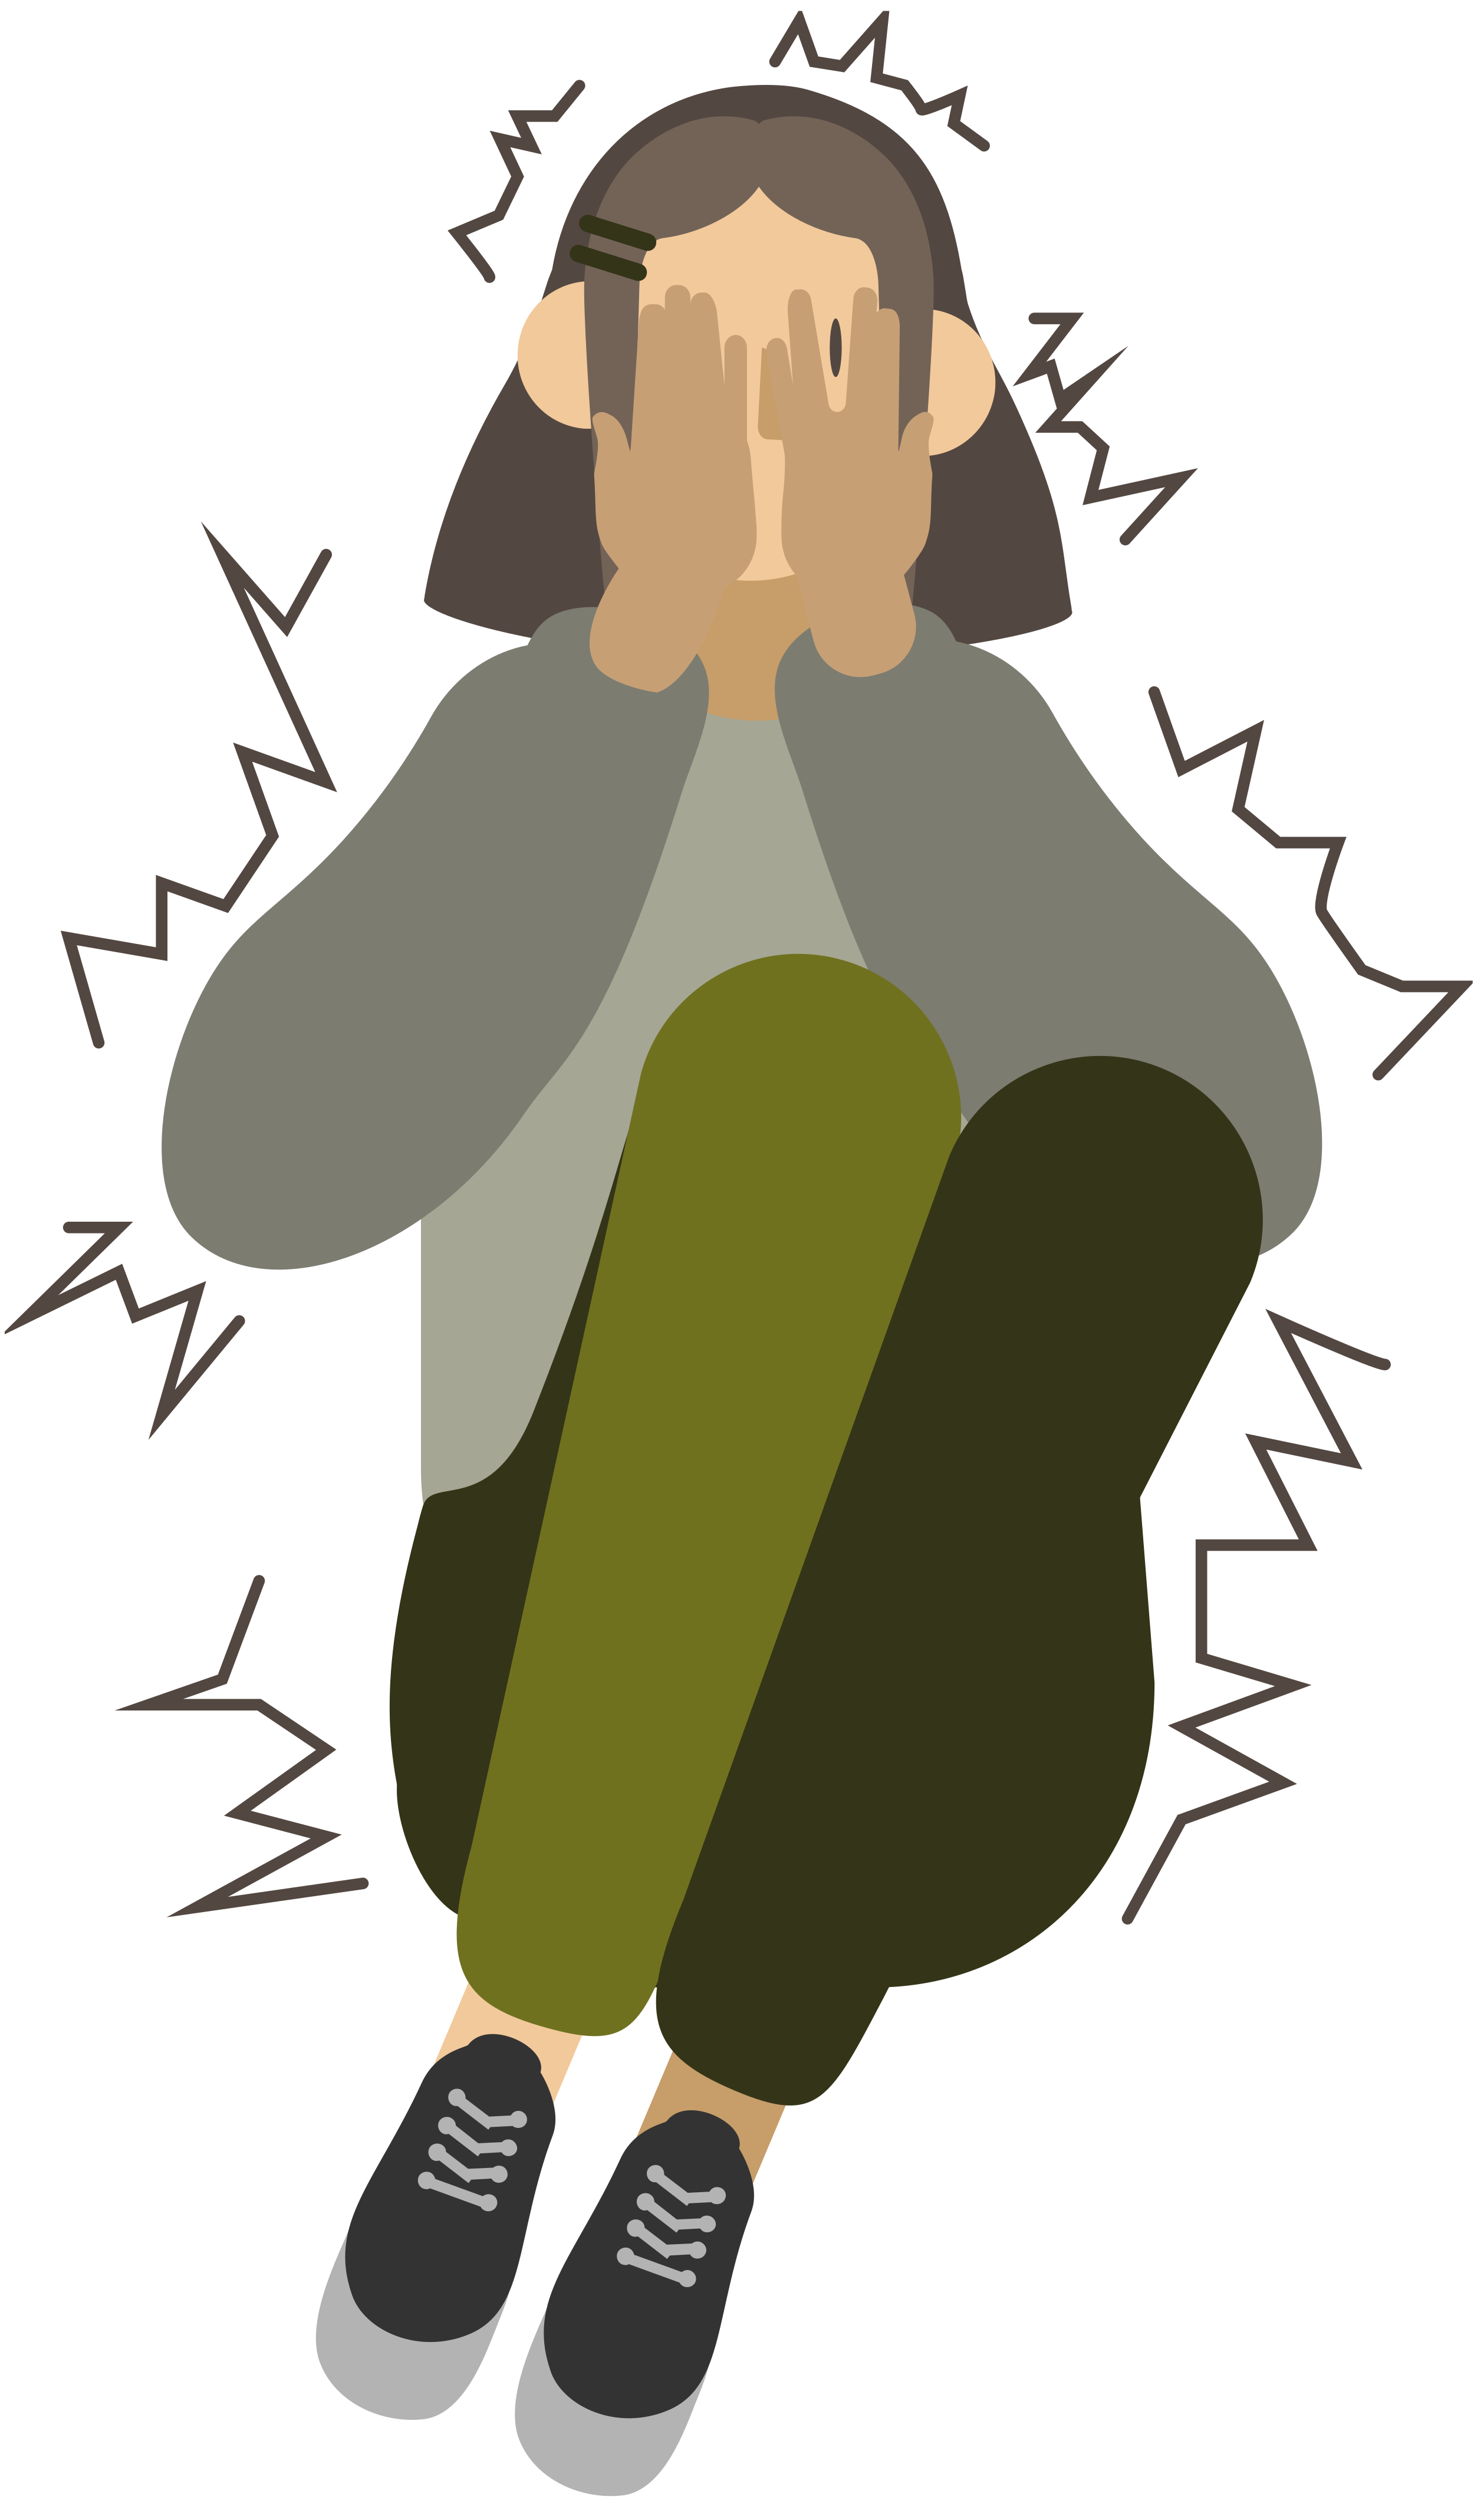 <svg width="102" height="173" viewBox="0 0 102 173" fill="none" xmlns="http://www.w3.org/2000/svg">
<g clip-path="url(#clip0_182_437)">
<path d="M54.332 18.087C54.565 18.71 55.343 19.152 56.199 19.178C57.21 19.204 58.169 18.684 58.325 17.905" stroke="#534741" stroke-width="0.139" stroke-miterlimit="10" stroke-linecap="round"/>
<path d="M48.265 18.087C48.498 18.71 49.276 19.152 50.132 19.178C51.143 19.204 52.102 18.684 52.258 17.905" stroke="#534741" stroke-width="0.139" stroke-miterlimit="10" stroke-linecap="round"/>
<path d="M33.875 19.178C33.953 19.022 31.619 16.112 31.619 16.112L34.523 14.891L35.82 12.215L34.601 9.617L36.779 10.111L35.794 8.032H38.386L40.098 5.927" stroke="#534741" stroke-width="0.8" stroke-miterlimit="10" stroke-linecap="round"/>
<path d="M53.632 4.265L55.317 1.433L56.328 4.265L58.273 4.576L61.073 1.407L60.658 5.382L62.602 5.901C62.602 5.901 63.743 7.33 63.743 7.564C63.743 7.798 66.414 6.603 66.414 6.603L65.999 8.552L68.099 10.085" stroke="#534741" stroke-width="0.8" stroke-miterlimit="10" stroke-linecap="round"/>
<path d="M43.041 134.27L35.062 130.9L28.959 145.409L36.939 148.779L43.041 134.27Z" fill="#F2C99B"/>
<path d="M56.575 140.456L48.595 137.085L42.492 151.594L50.472 154.964L56.575 140.456Z" fill="#C79D69"/>
<path d="M60.58 137.524H43.935C36.909 137.524 29.26 132.172 27.834 125.339C26.953 121.13 25.916 115.986 29.286 104.164L30.142 103.462C35.586 89.172 34.549 91.173 44.791 91.173H61.436C71.677 91.173 75.54 93.589 78.859 103.281L79.896 116.453C79.87 129.808 70.822 137.524 60.58 137.524Z" fill="#343418"/>
<path d="M52.283 114.764C39.838 114.764 29.13 114.037 29.13 101.592V66.049C29.13 53.578 39.294 43.393 51.739 43.393C64.184 43.393 74.348 53.578 74.348 66.049V101.592C74.348 114.037 64.729 114.764 52.283 114.764Z" fill="#A5A693"/>
<path d="M74.166 42.25L74.141 42.016C73.363 37.469 73.726 35.572 70.355 28.22C69.033 25.336 67.97 24.089 66.985 21.049C66.881 20.763 66.674 18.996 66.544 18.684C65.429 11.929 63.07 8.292 55.914 6.213C53.943 5.642 51.195 5.953 50.521 6.031C43.935 6.941 39.346 11.903 38.205 18.659C38.05 19.048 37.894 19.438 37.79 19.802C37.064 22.114 36.209 24.4 34.99 26.505C32.32 31.078 30.271 35.988 29.39 41.184L29.364 41.418C28.768 42.432 37.635 45.316 52.388 45.757C67.114 45.367 74.763 43.289 74.166 42.25Z" fill="#534741"/>
<path d="M52.232 49.862C52.232 49.862 58.947 50.304 59.154 44.536L59.232 37.443C59.284 33.598 56.225 30.402 52.465 30.35C48.68 30.298 45.569 33.416 45.517 37.261L45.439 44.354C45.387 48.2 48.447 49.81 52.232 49.862Z" fill="#C79D69"/>
<path d="M64.651 21.439C64.366 21.387 64.081 21.387 63.795 21.387L63.847 20.893C64.522 14.813 60.192 9.305 54.228 8.656C48.265 8.006 42.846 12.423 42.172 18.503L42.068 19.646C41.835 19.594 41.628 19.516 41.394 19.49C38.646 19.178 36.157 21.205 35.846 24.011C35.535 26.817 37.505 29.337 40.279 29.649C40.565 29.675 40.85 29.675 41.135 29.649C41.394 35.001 45.387 39.548 50.78 40.119C56.354 40.743 61.41 36.871 62.603 31.363C62.758 31.415 62.914 31.467 63.069 31.493C65.792 31.935 68.385 30.012 68.825 27.232C69.24 24.478 67.399 21.88 64.651 21.439Z" fill="#F2C99B"/>
<path d="M64.6 19.36C64.392 15.359 62.966 12.241 60.814 10.422C60.425 10.085 57.184 7.149 52.906 8.318C52.725 8.37 52.621 8.474 52.517 8.578C52.414 8.474 52.31 8.37 52.129 8.318C47.85 7.149 44.61 10.085 44.221 10.422C42.069 12.241 40.643 15.359 40.435 19.36C40.254 23.049 42.043 45.497 42.328 45.134C43.261 43.835 43.65 40.769 44.247 19.776C44.273 18.555 44.661 16.632 45.88 16.476C48.395 16.164 51.221 14.813 52.517 12.916C53.814 14.813 56.64 16.138 59.155 16.476C60.373 16.632 60.762 18.555 60.788 19.776C61.385 40.743 61.773 43.835 62.707 45.134C62.966 45.497 64.781 23.049 64.6 19.36Z" fill="#736357"/>
<path d="M43.987 19.412L39.839 18.113C39.528 18.009 39.346 17.671 39.45 17.359C39.553 17.048 39.891 16.866 40.202 16.97L44.35 18.269C44.661 18.373 44.843 18.71 44.739 19.022C44.661 19.334 44.324 19.516 43.987 19.412Z" fill="#343418"/>
<path d="M44.635 17.334L40.487 16.034C40.176 15.931 39.994 15.593 40.098 15.281C40.202 14.969 40.539 14.787 40.85 14.891L44.998 16.19C45.309 16.294 45.491 16.632 45.387 16.944C45.309 17.256 44.972 17.437 44.635 17.334Z" fill="#343418"/>
<path d="M57.832 26.089C58.061 26.089 58.247 25.182 58.247 24.063C58.247 22.943 58.061 22.036 57.832 22.036C57.603 22.036 57.417 22.943 57.417 24.063C57.417 25.182 57.603 26.089 57.832 26.089Z" fill="#534741"/>
<path d="M47.462 26.089C47.691 26.089 47.876 25.182 47.876 24.063C47.876 22.943 47.691 22.036 47.462 22.036C47.232 22.036 47.047 22.943 47.047 24.063C47.047 25.182 47.232 26.089 47.462 26.089Z" fill="#534741"/>
<path d="M54.747 29.233C54.903 30.09 54.462 30.48 54.073 30.454L53.114 30.402C52.725 30.376 52.44 29.986 52.44 29.519L52.725 24.063C53.736 24.011 54.747 29.233 54.747 29.233Z" fill="#C79D69"/>
<path d="M71.574 22.036H74.192L71.237 25.881L72.714 25.336L73.363 27.622L75.618 26.089L72.533 29.545H74.737L76.344 31.026L75.463 34.429L81.763 33.052L77.874 37.339" stroke="#534741" stroke-width="0.8" stroke-miterlimit="10" stroke-linecap="round"/>
<path d="M43.546 47.108C43.209 46.251 42.457 45.627 41.368 45.16C37.038 43.315 32.112 45.471 29.83 49.602C28.326 52.305 26.33 55.292 23.634 58.254C19.433 62.827 16.97 63.529 14.533 67.66C11.344 73.064 9.555 81.976 13.237 85.587C18.37 90.627 29.493 87.042 36.286 77.065C38.931 73.168 41.731 72.336 47.15 54.929C47.979 52.227 49.95 48.537 48.602 45.835C47.046 42.717 41.757 41.288 38.775 42.354C35.871 43.393 36.286 46.849 32.138 55.085C29 61.294 26.745 63.295 27.237 63.763C28.482 64.932 45.646 52.564 43.546 47.108Z" fill="#7C7C71"/>
<path d="M61.306 44.9C65.636 43.055 70.562 45.212 72.844 49.343C74.348 52.045 76.344 55.033 79.041 57.995C83.241 62.567 85.704 63.269 88.141 67.4C91.33 72.804 93.119 81.716 89.437 85.327C84.304 90.368 73.181 86.782 66.388 76.805C63.743 72.908 60.943 72.077 55.524 54.669C54.695 51.967 52.724 48.278 54.072 45.575C55.628 42.458 60.917 41.029 63.899 42.094C66.803 43.133 66.388 46.589 70.536 54.825C70.614 54.981 70.666 55.111 70.718 55.241C72.896 60.593 60.217 45.342 61.306 44.9Z" fill="#7C7C71"/>
<path d="M52.128 33.806L51.947 31.649C51.921 31.233 51.817 30.844 51.687 30.48V24.037C51.687 23.569 51.325 23.179 50.91 23.179C50.495 23.179 50.132 23.569 50.132 24.037V26.661L49.613 21.646C49.561 21.049 49.198 20.243 48.784 20.243H48.55C48.109 20.243 47.772 20.633 47.772 21.101V20.581C47.772 20.113 47.409 19.724 46.995 19.724H46.787C46.346 19.724 46.009 20.113 46.009 20.581V21.439C45.88 21.205 45.62 21.049 45.361 21.049H45.154C44.713 21.049 44.35 21.205 44.22 22.166L43.65 30.948L43.598 31.259C43.52 30.922 43.443 30.61 43.365 30.35C43.339 30.246 43.235 29.883 43.002 29.467C42.691 28.947 42.354 28.765 42.276 28.739C42.12 28.661 41.524 28.22 41.031 28.843C40.876 29.077 41.239 29.909 41.342 30.376C41.498 31.13 41.109 32.663 41.109 32.818C41.265 34.949 41.109 36.04 41.498 37.235C41.628 37.625 41.628 37.755 42.198 38.534C42.354 38.742 42.587 39.028 42.82 39.34C41.368 41.47 39.891 44.796 41.498 46.381C42.665 47.498 45.361 47.94 45.491 47.914C47.721 47.16 49.561 42.873 50.028 40.899C50.054 40.821 50.054 40.743 50.08 40.665C51.402 40.119 52.361 38.716 52.361 37.105V36.56C52.284 35.598 52.232 34.689 52.128 33.806Z" fill="#C79F75"/>
<path d="M64.288 30.376C64.366 29.909 64.729 29.051 64.573 28.843C64.132 28.194 63.588 28.661 63.432 28.739C63.355 28.791 63.043 28.947 62.732 29.467C62.499 29.857 62.421 30.22 62.395 30.35C62.343 30.636 62.266 30.948 62.188 31.26L62.162 31.104L62.266 22.556C62.214 21.594 61.877 21.387 61.488 21.361L61.28 21.335C61.047 21.309 60.814 21.439 60.684 21.62C60.684 21.646 60.658 21.62 60.658 21.62L60.71 20.841C60.736 20.373 60.451 19.932 60.036 19.906L59.854 19.88C59.439 19.828 59.076 20.191 59.05 20.685L58.532 27.882C58.506 28.246 58.247 28.506 57.936 28.506H57.91C57.624 28.506 57.391 28.272 57.339 27.96L56.121 20.711C56.043 20.243 55.654 19.932 55.239 20.035H55.032C54.643 20.14 54.461 20.997 54.513 21.594L54.876 26.635L54.461 24.115C54.384 23.699 54.098 23.361 53.735 23.387C53.269 23.387 52.958 23.907 53.035 24.4L54.306 31.493C54.358 32.533 54.228 33.832 54.228 33.832C54.124 34.715 54.072 35.624 54.072 36.534V37.053C54.072 38.223 54.539 39.262 55.239 39.963C55.265 40.145 55.213 40.327 55.265 40.483L56.302 44.354C56.769 46.147 58.61 47.212 60.399 46.745L60.891 46.615C62.68 46.147 63.743 44.302 63.277 42.51L62.551 39.782C62.914 39.366 63.277 38.872 63.51 38.534C64.055 37.755 64.029 37.625 64.158 37.235C64.521 36.066 64.366 34.975 64.521 32.819C64.521 32.663 64.158 31.13 64.288 30.376Z" fill="#C79F75"/>
<path d="M44.842 75.792C43.572 75.636 43.183 81.82 36.909 97.695C34.005 105.021 29.96 102.085 29.286 104.164C27.29 110.244 30.634 116.817 29.312 118.74C28.845 119.415 27.627 121.104 27.471 123.494C27.264 126.69 29.805 132.588 32.734 132.796C39.087 133.237 47.176 107.152 46.554 85.145C46.502 83.794 46.294 75.974 44.842 75.792Z" fill="#343418"/>
<path d="M37.868 140.33C43.857 141.993 44.479 140.148 47.254 132.64L66.103 80.313C67.762 74.311 64.21 68.049 58.221 66.413C52.232 64.75 45.983 68.309 44.35 74.311L32.656 127.651C30.271 136.355 31.904 138.693 37.868 140.33Z" fill="#6F711E"/>
<path d="M50.857 144.669C56.587 147.085 57.417 145.345 61.151 138.226L86.507 88.757C88.919 83.015 86.196 76.364 80.466 73.947C74.736 71.531 68.099 74.259 65.688 80.001L47.305 131.419C43.831 139.759 45.153 142.253 50.857 144.669Z" fill="#343418"/>
<path d="M79.87 47.888L81.763 53.214L86.897 50.564L85.678 55.994L88.452 58.306H92.601C92.601 58.306 91.045 62.464 91.486 63.165C91.901 63.867 94.234 67.114 94.234 67.114L97.008 68.257H101.157L95.375 74.363" stroke="#534741" stroke-width="0.8" stroke-miterlimit="10" stroke-linecap="round"/>
<path d="M6.833 72.154L4.759 64.906L11.188 66.023V61.112L15.622 62.697L18.863 57.839L16.789 52.045L22.571 54.123L15.389 38.379L19.796 43.393L22.571 38.379" stroke="#534741" stroke-width="0.8" stroke-miterlimit="10" stroke-linecap="round"/>
<path d="M4.759 84.937H8.233L1.984 91.069L8.233 88.003L9.374 91.069L13.652 89.328L11.189 97.902L16.556 91.407" stroke="#534741" stroke-width="0.8" stroke-miterlimit="10" stroke-linecap="round"/>
<path d="M95.842 94.421C95.142 94.421 88.452 91.407 88.452 91.407L93.534 101.124L86.897 99.747L90.526 106.918H83.137V114.738L89.489 116.635L81.763 119.467L88.789 123.364L81.763 125.91L78.029 132.77" stroke="#534741" stroke-width="0.8" stroke-miterlimit="10" stroke-linecap="round"/>
<path d="M17.93 109.386L15.389 116.193L10.307 117.96H17.93L22.571 121.078L16.426 125.469L22.571 127.08L13.652 131.964L25.112 130.327" stroke="#534741" stroke-width="0.8" stroke-miterlimit="10" stroke-linecap="round"/>
<path d="M38.335 158.543C38.802 157.218 38.957 158.128 41.083 157.504C44.091 156.621 47.824 158.284 48.965 161.038C49.587 162.545 49.017 164.103 48.161 166.208C47.435 168.001 45.958 172.366 43.054 172.677C40.254 172.989 37.013 171.612 35.924 168.806C34.705 165.662 37.609 160.544 38.335 158.543Z" fill="#B3B3B3"/>
<path d="M42.924 149.398C39.735 156.309 36.364 159.037 38.102 164.077C38.931 166.52 42.691 168.286 46.243 166.78C50.21 165.091 49.406 159.946 51.999 153.009C52.699 151.113 51.143 148.67 51.143 148.67C51.687 146.904 47.539 144.903 46.139 146.774C45.983 146.956 43.909 147.241 42.924 149.398Z" fill="#333333"/>
<path d="M47.772 157.114C47.565 157.036 47.357 157.088 47.176 157.218L43.883 156.023C43.831 155.815 43.702 155.633 43.494 155.555C43.183 155.452 42.82 155.607 42.716 155.919C42.613 156.231 42.768 156.595 43.079 156.699C43.235 156.751 43.39 156.751 43.52 156.673L47.02 157.946C47.098 158.076 47.202 158.18 47.357 158.232C47.669 158.335 48.031 158.18 48.135 157.868C48.239 157.582 48.083 157.244 47.772 157.114Z" fill="#B3B3B3"/>
<path d="M48.472 155.14C48.265 155.062 48.032 155.114 47.876 155.244L46.139 155.322L44.609 154.152C44.609 153.919 44.454 153.685 44.194 153.607C43.883 153.503 43.52 153.659 43.416 153.971C43.313 154.282 43.468 154.646 43.779 154.75C43.909 154.802 44.013 154.776 44.142 154.75L46.165 156.309L46.346 156.075L47.746 155.997C47.824 156.127 47.928 156.205 48.057 156.257C48.369 156.361 48.732 156.205 48.835 155.893C48.965 155.607 48.783 155.27 48.472 155.14Z" fill="#B3B3B3"/>
<path d="M49.12 153.347C48.887 153.269 48.628 153.321 48.472 153.503L46.839 153.581L45.283 152.36C45.283 152.1 45.128 151.892 44.868 151.788C44.557 151.684 44.194 151.84 44.091 152.152C43.987 152.464 44.142 152.827 44.454 152.931C44.557 152.983 44.687 152.957 44.791 152.931L46.813 154.49L46.968 154.282L48.446 154.204C48.524 154.308 48.602 154.386 48.732 154.438C49.043 154.542 49.406 154.386 49.509 154.075C49.613 153.815 49.432 153.451 49.12 153.347Z" fill="#B3B3B3"/>
<path d="M49.821 151.372C49.535 151.269 49.224 151.398 49.095 151.658L47.591 151.736L45.958 150.489C45.983 150.203 45.828 149.943 45.569 149.84C45.258 149.736 44.895 149.892 44.791 150.203C44.687 150.515 44.843 150.879 45.154 150.983C45.232 151.009 45.335 151.009 45.413 151.009L47.539 152.646L47.669 152.464L49.224 152.386C49.276 152.438 49.328 152.464 49.406 152.49C49.717 152.594 50.08 152.438 50.184 152.126C50.313 151.84 50.158 151.476 49.821 151.372Z" fill="#B3B3B3"/>
<path d="M24.567 153.269C25.034 151.944 25.189 152.853 27.315 152.23C30.323 151.346 34.056 153.009 35.197 155.763C35.819 157.27 35.249 158.829 34.393 160.934C33.667 162.726 32.19 167.091 29.286 167.403C26.485 167.715 23.245 166.338 22.156 163.532C20.937 160.388 23.841 155.296 24.567 153.269Z" fill="#B3B3B3"/>
<path d="M29.182 144.123C25.993 151.035 22.622 153.763 24.36 158.803C25.189 161.245 28.949 163.012 32.501 161.505C36.468 159.816 35.664 154.672 38.257 147.735C38.957 145.838 37.401 143.396 37.401 143.396C37.946 141.629 33.797 139.629 32.397 141.499C32.242 141.681 30.167 141.967 29.182 144.123Z" fill="#333333"/>
<path d="M34.004 151.866C33.797 151.788 33.59 151.84 33.408 151.97L30.115 150.775C30.063 150.567 29.934 150.385 29.726 150.307C29.415 150.203 29.052 150.359 28.948 150.671C28.845 150.983 29 151.346 29.311 151.45C29.467 151.502 29.623 151.502 29.752 151.424L33.252 152.697C33.33 152.827 33.434 152.931 33.59 152.983C33.901 153.087 34.264 152.931 34.367 152.619C34.497 152.334 34.341 151.97 34.004 151.866Z" fill="#B3B3B3"/>
<path d="M34.73 149.891C34.523 149.813 34.29 149.865 34.134 149.995L32.397 150.073L30.867 148.904C30.867 148.67 30.712 148.436 30.452 148.358C30.141 148.255 29.778 148.41 29.675 148.722C29.571 149.034 29.726 149.398 30.038 149.502C30.167 149.554 30.271 149.528 30.401 149.502L32.423 151.061L32.604 150.827L34.004 150.749C34.082 150.879 34.186 150.957 34.316 151.009C34.627 151.113 34.99 150.957 35.093 150.645C35.197 150.359 35.041 149.995 34.73 149.891Z" fill="#B3B3B3"/>
<path d="M35.379 148.073C35.145 147.995 34.886 148.047 34.731 148.229L33.097 148.307L31.542 147.085C31.542 146.826 31.386 146.618 31.127 146.514C30.816 146.41 30.453 146.566 30.349 146.878C30.245 147.189 30.401 147.553 30.712 147.657C30.816 147.709 30.945 147.683 31.049 147.657L33.071 149.216L33.227 149.008L34.705 148.93C34.782 149.034 34.86 149.112 34.99 149.164C35.301 149.268 35.664 149.112 35.768 148.8C35.846 148.54 35.69 148.203 35.379 148.073Z" fill="#B3B3B3"/>
<path d="M36.078 146.098C35.793 145.994 35.482 146.124 35.352 146.384L33.849 146.462L32.215 145.215C32.241 144.929 32.086 144.669 31.826 144.565C31.515 144.461 31.152 144.617 31.049 144.929C30.945 145.241 31.101 145.604 31.412 145.708C31.489 145.734 31.593 145.734 31.671 145.734L33.797 147.371L33.926 147.189L35.482 147.111C35.534 147.163 35.586 147.189 35.664 147.215C35.975 147.319 36.338 147.163 36.441 146.852C36.545 146.54 36.39 146.228 36.078 146.098Z" fill="#B3B3B3"/>
</g>
<defs>
<clipPath id="clip0_182_437">
<rect width="101.584" height="171.972" fill="white" transform="translate(0.325 0.757)"/>
</clipPath>
</defs>
</svg>
